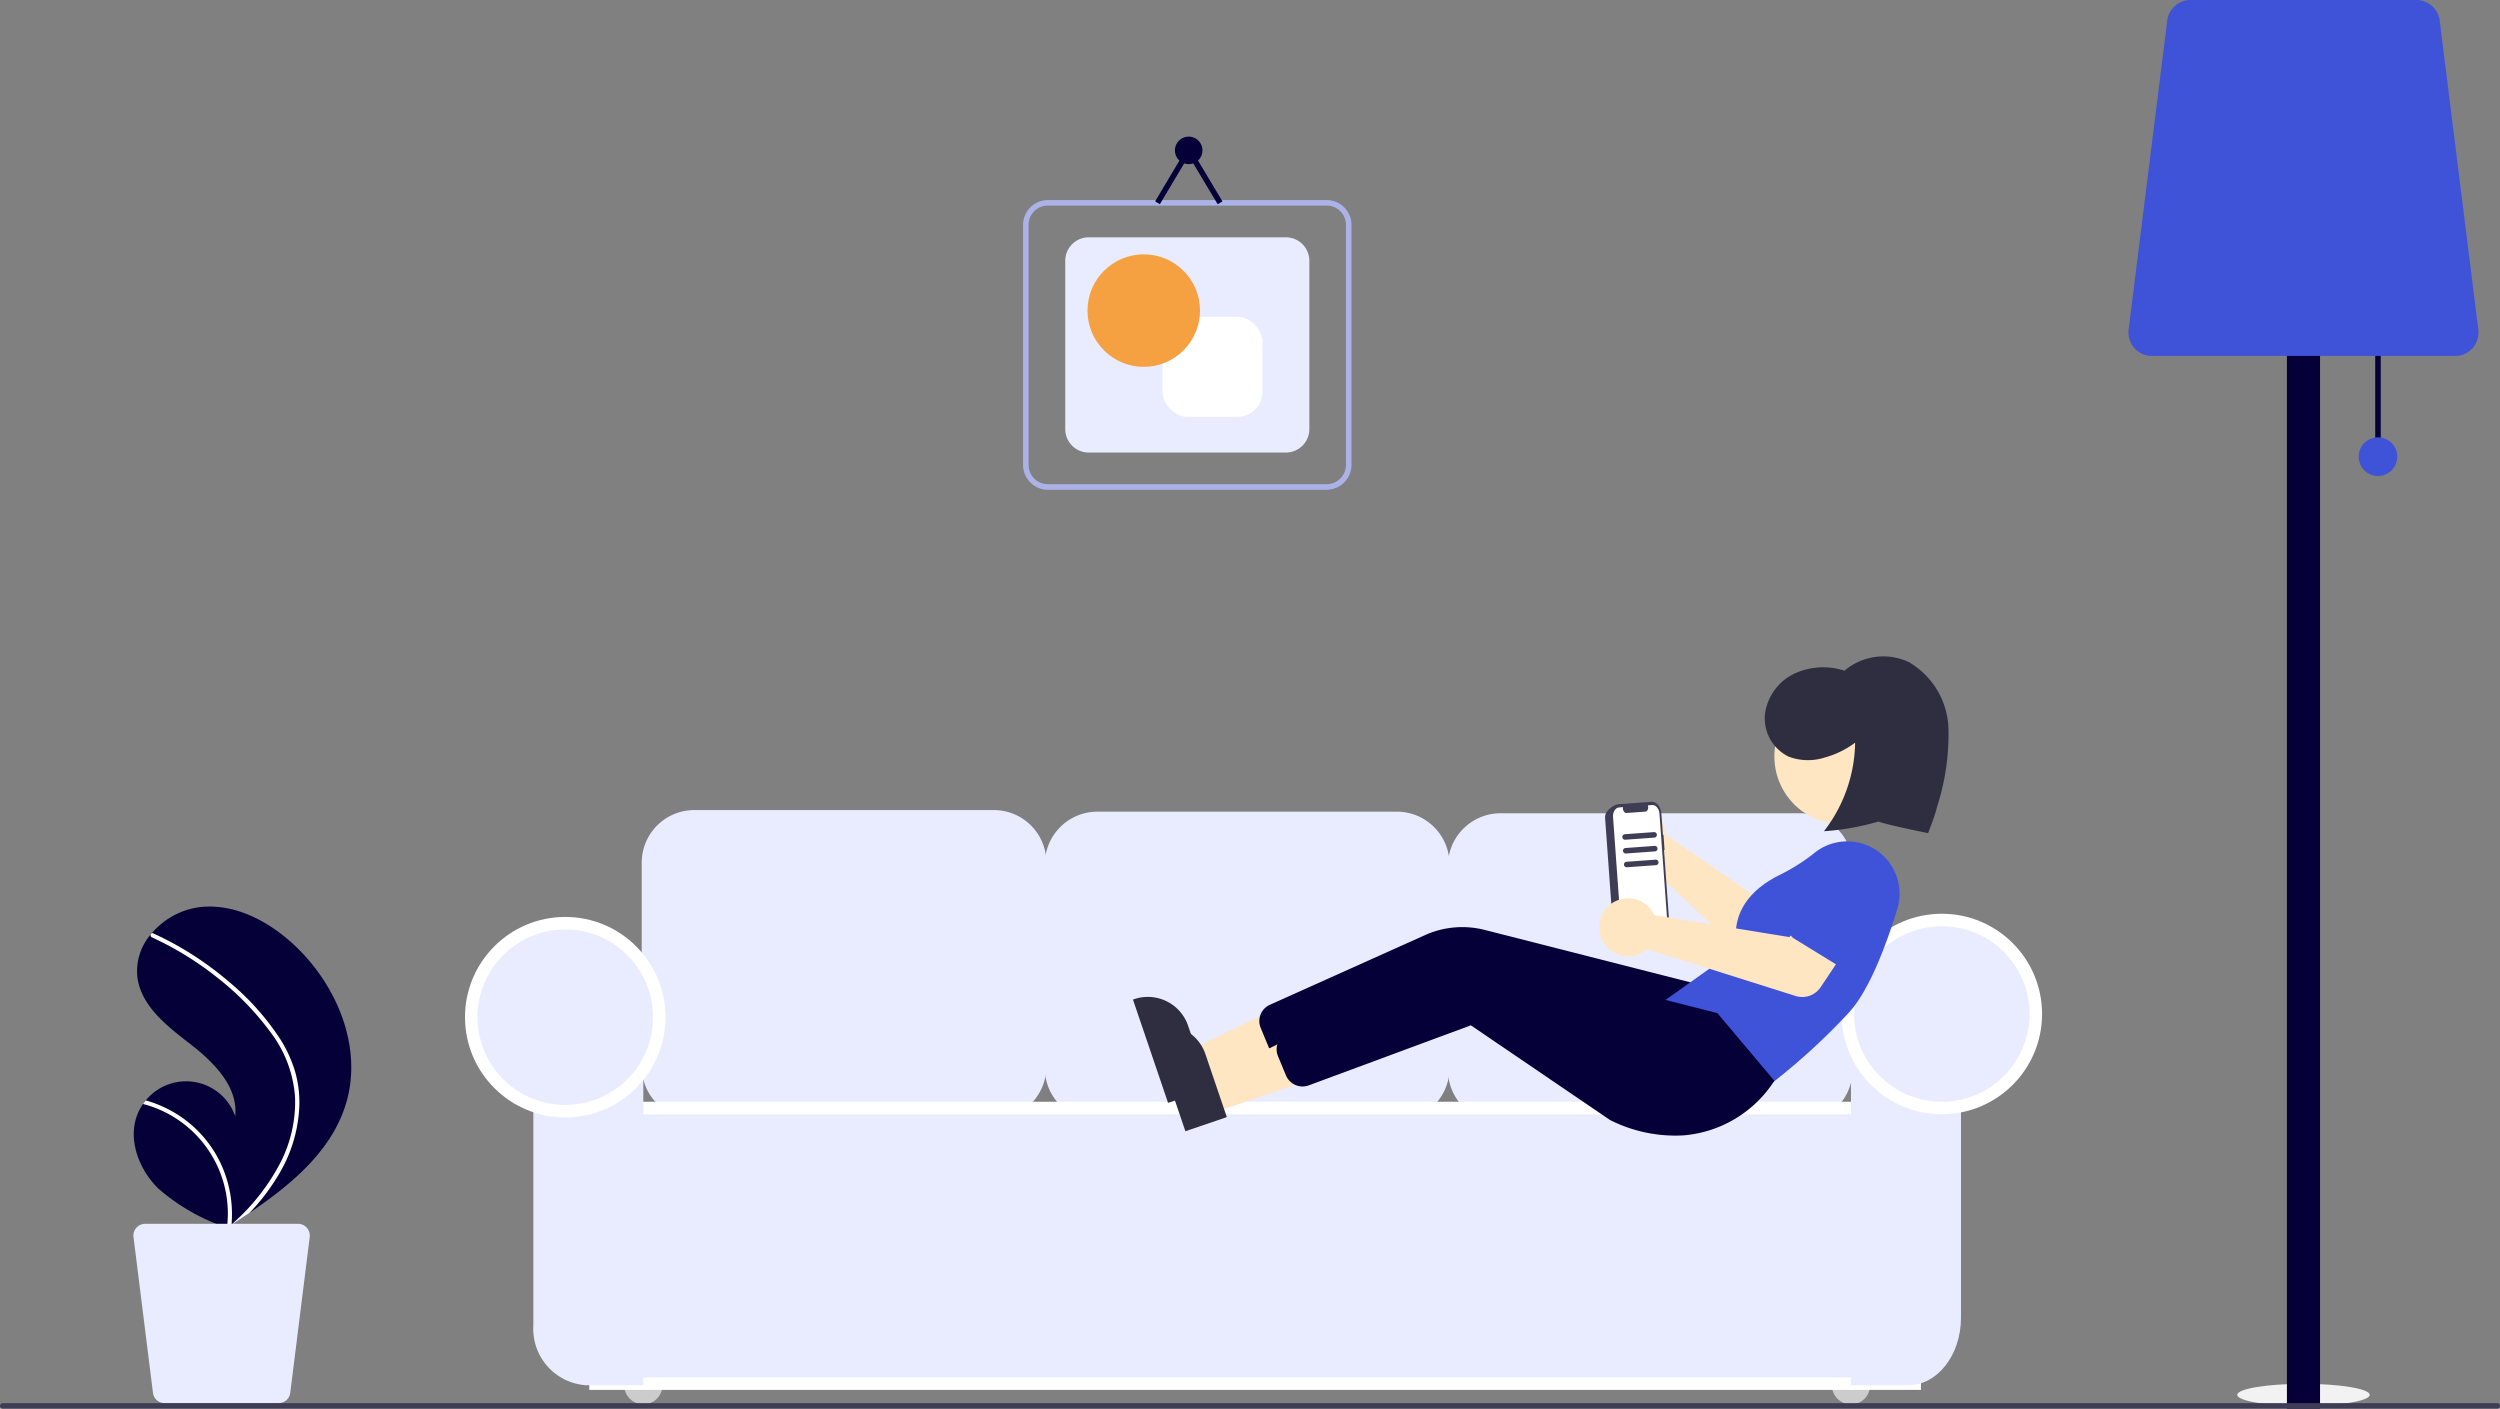 <svg xmlns="http://www.w3.org/2000/svg" width="200" height="112.694" viewBox="0 0 200 112.694">
  <rect x="0" y="0" width="200" height="112.694" fill="#808080" stroke="none"/>
  <g id="Group_1165" data-name="Group 1165" transform="translate(-680 -604.653)">
    <g id="Group_1164" data-name="Group 1164" transform="translate(12 56.347)">
      <ellipse id="Ellipse_573" data-name="Ellipse 573" cx="5.298" cy="0.883" rx="5.298" ry="0.883" transform="translate(846.98 659.012)" fill="#f2f2f2"/>
      <rect id="Rectangle_264" data-name="Rectangle 264" width="0.442" height="9.272" transform="translate(858.018 575.569)" fill="#050038"/>
      <rect id="Rectangle_265" data-name="Rectangle 265" width="2.649" height="91.391" transform="translate(850.954 569.608)" fill="#050038"/>
      <path id="Path_3512" data-name="Path 3512" d="M944.473,223.227H920.218a1.876,1.876,0,0,1-1.862-2.109l3.091-24.724a1.879,1.879,0,0,1,1.862-1.644h18.074a1.879,1.879,0,0,1,1.862,1.644l3.091,24.724a1.876,1.876,0,0,1-1.862,2.109Z" transform="translate(-80.068 353.556)" fill="#3f53d9"/>
      <circle id="Ellipse_574" data-name="Ellipse 574" cx="1.545" cy="1.545" r="1.545" transform="translate(856.693 583.295)" fill="#3f53d9"/>
      <path id="Path_3513" data-name="Path 3513" d="M212.482,538.94c-1.115,3.869-4.372,6.577-7.769,8.878q-.711.482-1.423.942l-.01.006-.067.044-.293.189.053.024h0l-.052-.021a16.2,16.2,0,0,1-5.494-3.141c-1.569-1.548-2.486-3.977-1.636-6.011a3.88,3.88,0,0,1,.42-.755c.069-.1.143-.193.22-.286a4.162,4.162,0,0,1,7.149,1.265c.25-2.324-1.666-4.27-3.51-5.706s-3.941-3-4.3-5.309a4.5,4.5,0,0,1,1.062-3.532c.025-.03.05-.061.076-.09a6.075,6.075,0,0,1,3.9-2.095c2.829-.294,5.576,1.2,7.631,3.17C211.75,529.681,213.75,534.541,212.482,538.94Z" transform="translate(483.235 97.526)" fill="#050038"/>
      <path id="Path_3514" data-name="Path 3514" d="M209.793,541.365a10.325,10.325,0,0,1,1.237,2.729,8.968,8.968,0,0,1,.31,2.648,11.489,11.489,0,0,1-1.5,5.228,16.534,16.534,0,0,1-2.494,3.333q-.711.482-1.423.942l-.01.006-.067.044-.293.189s.106.052.048.028l-.052-.021a9.059,9.059,0,0,0-6.71-9.907c.069-.1.143-.193.22-.286a9.553,9.553,0,0,1,1.578.6,9.365,9.365,0,0,1,4.234,4.082,9.575,9.575,0,0,1,1.043,5.254c.081-.073.162-.148.241-.223a16.788,16.788,0,0,0,3.733-4.855A10.688,10.688,0,0,0,211,546.1a9.66,9.66,0,0,0-1.937-5.22,22.372,22.372,0,0,0-4.241-4.371,25.424,25.424,0,0,0-5.274-3.256.183.183,0,0,1-.092-.235.156.156,0,0,1,.076-.09.136.136,0,0,1,.118.005c.233.107.464.216.693.329a25.706,25.706,0,0,1,5.312,3.5A20.7,20.7,0,0,1,209.793,541.365Z" transform="translate(480.607 90.041)" fill="#fff"/>
      <path id="Path_3515" data-name="Path 3515" d="M196.288,638.25H208.51a.945.945,0,0,1,.938,1.063l-1.557,12.458a.947.947,0,0,1-.938.828h-9.107a.947.947,0,0,1-.938-.828l-1.557-12.458a.945.945,0,0,1,.938-1.063Z" transform="translate(483.329 7.959)" fill="#e9ecff"/>
      <circle id="Ellipse_575" data-name="Ellipse 575" cx="1.53" cy="1.53" r="1.53" transform="translate(717.936 657.594)" fill="#ccc"/>
      <circle id="Ellipse_576" data-name="Ellipse 576" cx="1.53" cy="1.53" r="1.53" transform="translate(814.55 657.594)" fill="#ccc"/>
      <path id="Path_3516" data-name="Path 3516" d="M407.729,513.043H383.767a4.211,4.211,0,0,1-4.206-4.206V492.522a4.211,4.211,0,0,1,4.206-4.206h23.962a4.211,4.211,0,0,1,4.206,4.206v16.315a4.211,4.211,0,0,1-4.206,4.206Z" transform="translate(339.777 124.795)" fill="#e9ecff"/>
      <path id="Path_3517" data-name="Path 3517" d="M553.81,513.621H529.847a4.211,4.211,0,0,1-4.206-4.206V493.1a4.211,4.211,0,0,1,4.206-4.206H553.81a4.211,4.211,0,0,1,4.206,4.206v16.315A4.211,4.211,0,0,1,553.81,513.621Z" transform="translate(225.944 124.345)" fill="#e9ecff"/>
      <path id="Path_3518" data-name="Path 3518" d="M699.89,514.2H675.928a4.211,4.211,0,0,1-4.206-4.206V493.677a4.211,4.211,0,0,1,4.206-4.206H699.89a4.211,4.211,0,0,1,4.206,4.206v16.315a4.211,4.211,0,0,1-4.206,4.208Z" transform="translate(112.111 123.896)" fill="#e9ecff"/>
      <rect id="Rectangle_266" data-name="Rectangle 266" width="105.537" height="22.051" transform="translate(715.642 636.947)" fill="#e9ecff" stroke="#fff" stroke-width="1"/>
      <path id="Path_3519" data-name="Path 3519" d="M349.093,598.67H344.5a4.523,4.523,0,0,1-4.206-4.776v-23.01h8.8Z" transform="translate(370.373 60.454)" fill="#e9ecff"/>
      <path id="Path_3520" data-name="Path 3520" d="M822.391,586.071H817.8V554.716h8.8v25.966C826.6,583.654,824.71,586.071,822.391,586.071Z" transform="translate(-1.722 73.052)" fill="#e9ecff"/>
      <circle id="Ellipse_577" data-name="Ellipse 577" cx="7.52" cy="7.52" r="7.52" transform="translate(705.7 622.161)" fill="#e9ecff" stroke="#fff" stroke-width="1"/>
      <circle id="Ellipse_578" data-name="Ellipse 578" cx="7.52" cy="7.52" r="7.52" transform="translate(815.825 621.906)" fill="#e9ecff" stroke="#fff" stroke-width="1"/>
      <path id="Path_3524" data-name="Path 3524" d="M734.1,488.528a2.325,2.325,0,0,1,.024.365l9.014,6.213,2.4-1.138,2.192,3.4-4.06,2.428a1.766,1.766,0,0,1-2.108-.221l-9.129-8.473a2.317,2.317,0,1,1,1.663-2.577Z" transform="translate(67.097 126.167)" fill="#fee6c2"/>
      <path id="Path_3525" data-name="Path 3525" d="M791.953,511.724a.992.992,0,0,1,.54-.627l4.533-2.077a2.759,2.759,0,1,1,3.023,4.616L796.3,516.95a.993.993,0,0,1-1.491-.2l-2.737-4.2a.992.992,0,0,1-.122-.818Z" transform="translate(18.452 109.012)" fill="#61a8f0"/>
      <path id="Path_3526" data-name="Path 3526" d="M733.346,487.98H733.3l-.124-1.71c-.04-.547-.393-.966-.79-.938h0l-2.628.19c-.4.029-1.126.527-1.087,1.073l.032.44.647,8.939c.04.547.833.934,1.23.906h0l2.628-.19c.4-.029.686-.495.646-1.042h0l-.467-6.453h.045Z" transform="translate(67.734 127.118)" fill="#3f3d56"/>
      <path id="Path_3527" data-name="Path 3527" d="M735.276,487.194l.678,9.366c.03.408-.187.756-.483.778l-2.641.191c-.3.021-.56-.292-.59-.7l-.678-9.366c-.029-.408.187-.756.483-.778l.32-.023a.408.408,0,0,0,.173.448.2.2,0,0,0,.1.019l1.506-.109c.141-.01.243-.176.229-.37a.47.47,0,0,0-.028-.131l.343-.025C734.982,486.473,735.246,486.786,735.276,487.194Z" transform="translate(65.482 126.216)" fill="#fff"/>
      <path id="Path_3528" data-name="Path 3528" d="M430.486,367.681l-.871-2.562,9.469-4.579,1.286,3.782Z" transform="translate(333.223 267.356)" fill="#fee6c2"/>
      <path id="Path_3529" data-name="Path 3529" d="M560.4,564.494l-2.809-8.262.1-.036A3.4,3.4,0,0,1,562,558.318h0l1.715,5.046Z" transform="translate(201.046 72.042)" fill="#2f2e41"/>
      <path id="Path_3530" data-name="Path 3530" d="M635.914,545.1a11.556,11.556,0,0,1-5.87-1.229L618.91,536.3l-13,4.814a1.439,1.439,0,0,1-1.791-.806l-.637-1.533a1.428,1.428,0,0,1,.737-1.86l12.421-5.578a7.26,7.26,0,0,1,4.748-.411l17.243,4.394,4.558,5.413-.051.07A9.563,9.563,0,0,1,635.914,545.1Z" transform="translate(165.376 91.771)" fill="#050038"/>
      <circle id="Ellipse_579" data-name="Ellipse 579" cx="5.422" cy="5.422" r="5.422" transform="translate(809.951 603.403)" fill="#fee6c2"/>
      <path id="Path_3531" data-name="Path 3531" d="M758.582,518.958l-8.726-6.494,5.951-4.229c-.17-.548-.925-3.68,3.2-5.815a15.7,15.7,0,0,0,2.8-1.729,4.188,4.188,0,0,1,6.748,4.4c-.861,2.8-2.233,6.508-3.878,8.282a51.355,51.355,0,0,1-6.033,5.539Z" transform="translate(51.225 115.951)" fill="#3f53d9"/>
      <path id="Path_3532" data-name="Path 3532" d="M436.754,377.966l-.871-2.562,9.469-4.579,1.286,3.782Z" transform="translate(328.338 259.341)" fill="#fee6c2"/>
      <path id="Path_3533" data-name="Path 3533" d="M566.669,574.779l-2.809-8.262.1-.036a3.4,3.4,0,0,1,4.309,2.122h0l1.715,5.046Z" transform="translate(196.162 64.026)" fill="#2f2e41"/>
      <path id="Path_3534" data-name="Path 3534" d="M642.182,555.381a11.556,11.556,0,0,1-5.87-1.229l-11.134-7.575-13,4.814a1.439,1.439,0,0,1-1.791-.806l-.637-1.533a1.428,1.428,0,0,1,.737-1.86l12.421-5.578a7.26,7.26,0,0,1,4.748-.411l17.244,4.4,4.558,5.413-.051.07A9.564,9.564,0,0,1,642.182,555.381Z" transform="translate(160.492 83.755)" fill="#050038"/>
      <path id="Path_3535" data-name="Path 3535" d="M730.768,521.336a2.33,2.33,0,0,1,.178.32l10.806,1.755,1.685-2.058,3.438,2.137-2.629,3.932a1.766,1.766,0,0,1-2,.7l-11.878-3.748a2.317,2.317,0,1,1,.4-3.041Z" transform="translate(69.402 99.862)" fill="#fee6c2"/>
      <path id="Path_3536" data-name="Path 3536" d="M795.119,510.868a.992.992,0,0,1,.22-.8l3.207-3.817a2.759,2.759,0,1,1,4.708,2.877l-1.968,4.6a.993.993,0,0,1-1.434.455l-4.274-2.628a.992.992,0,0,1-.459-.687Z" transform="translate(15.964 111.847)" fill="#3f53d9"/>
      <path id="Path_3537" data-name="Path 3537" d="M791.3,446.558a11.836,11.836,0,0,0,2.489-7.078,7.307,7.307,0,0,1-2.474,1.2,4.319,4.319,0,0,1-2.881-.1,3.412,3.412,0,0,1-1.856-3.4,4.2,4.2,0,0,1,2.326-3.214,5.488,5.488,0,0,1,4.032-.244,4.794,4.794,0,0,1,5.151-.687,6.364,6.364,0,0,1,3.165,5.253,18.773,18.773,0,0,1-.906,6.315l-.061.234c-.169.644-.66,1.879-.66,1.879s-2.851-.563-3.984-.923a20.2,20.2,0,0,1-4.341.77Z" transform="translate(22.621 168.24)" fill="#2f2e41"/>
      <path id="Path_3538" data-name="Path 3538" d="M737.427,496.749l-2.323.168a.221.221,0,0,1-.032-.44l2.323-.168a.221.221,0,1,1,.032.44Z" transform="translate(62.905 118.567)" fill="#3f3d56"/>
      <path id="Path_3539" data-name="Path 3539" d="M737.787,501.736l-2.323.168a.221.221,0,1,1-.032-.44l2.323-.168a.221.221,0,0,1,.032.44Z" transform="translate(62.624 114.681)" fill="#3f3d56"/>
      <path id="Path_3540" data-name="Path 3540" d="M738.148,506.723l-2.323.168a.221.221,0,1,1-.032-.44l2.323-.168a.221.221,0,0,1,.032.44Z" transform="translate(62.343 110.795)" fill="#3f3d56"/>
      <path id="Path_3541" data-name="Path 3541" d="M346.779,703.692H147.221a.221.221,0,0,1,0-.442H346.779a.221.221,0,0,1,0,.442Z" transform="translate(521 -42.692)" fill="#3f3d56"/>
      <path id="Path_3542" data-name="Path 3542" d="M542.062,290.429h-22.3a1.989,1.989,0,0,1-1.987-1.987V269.237a1.989,1.989,0,0,1,1.987-1.987h22.3a1.989,1.989,0,0,1,1.987,1.987v19.2a1.989,1.989,0,0,1-1.987,1.987Zm-22.3-22.737a1.547,1.547,0,0,0-1.545,1.545v19.2a1.547,1.547,0,0,0,1.545,1.545h22.3a1.547,1.547,0,0,0,1.545-1.545v-19.2a1.547,1.547,0,0,0-1.545-1.545Z" transform="translate(232.07 297.06)" fill="#abb2e7"/>
      <path id="Path_3543" data-name="Path 3543" d="M550.7,297.969H534.923a1.878,1.878,0,0,1-1.876-1.876V282.626a1.878,1.878,0,0,1,1.876-1.876H550.7a1.879,1.879,0,0,1,1.876,1.876v13.466a1.879,1.879,0,0,1-1.876,1.876Z" transform="translate(220.173 286.542)" fill="#e9ecff"/>
      <circle id="Ellipse_580" data-name="Ellipse 580" cx="1.104" cy="1.104" r="1.104" transform="translate(761.991 559.233)" fill="#050038"/>
      <path id="Path_3544" data-name="Path 3544" d="M423.619,57.287,421.3,53.41l-2.307,3.876-.379-.226,2.685-4.512L424,57.06Z" transform="translate(341.796 507.357)" fill="#050038"/>
    </g>
    <rect id="Rectangle_267" data-name="Rectangle 267" width="8" height="8" rx="2" transform="translate(773 630)" fill="#fff"/>
    <circle id="Ellipse_582" data-name="Ellipse 582" cx="4.5" cy="4.5" r="4.5" transform="translate(767 625)" fill="#f5a041"/>
  </g>
</svg>
